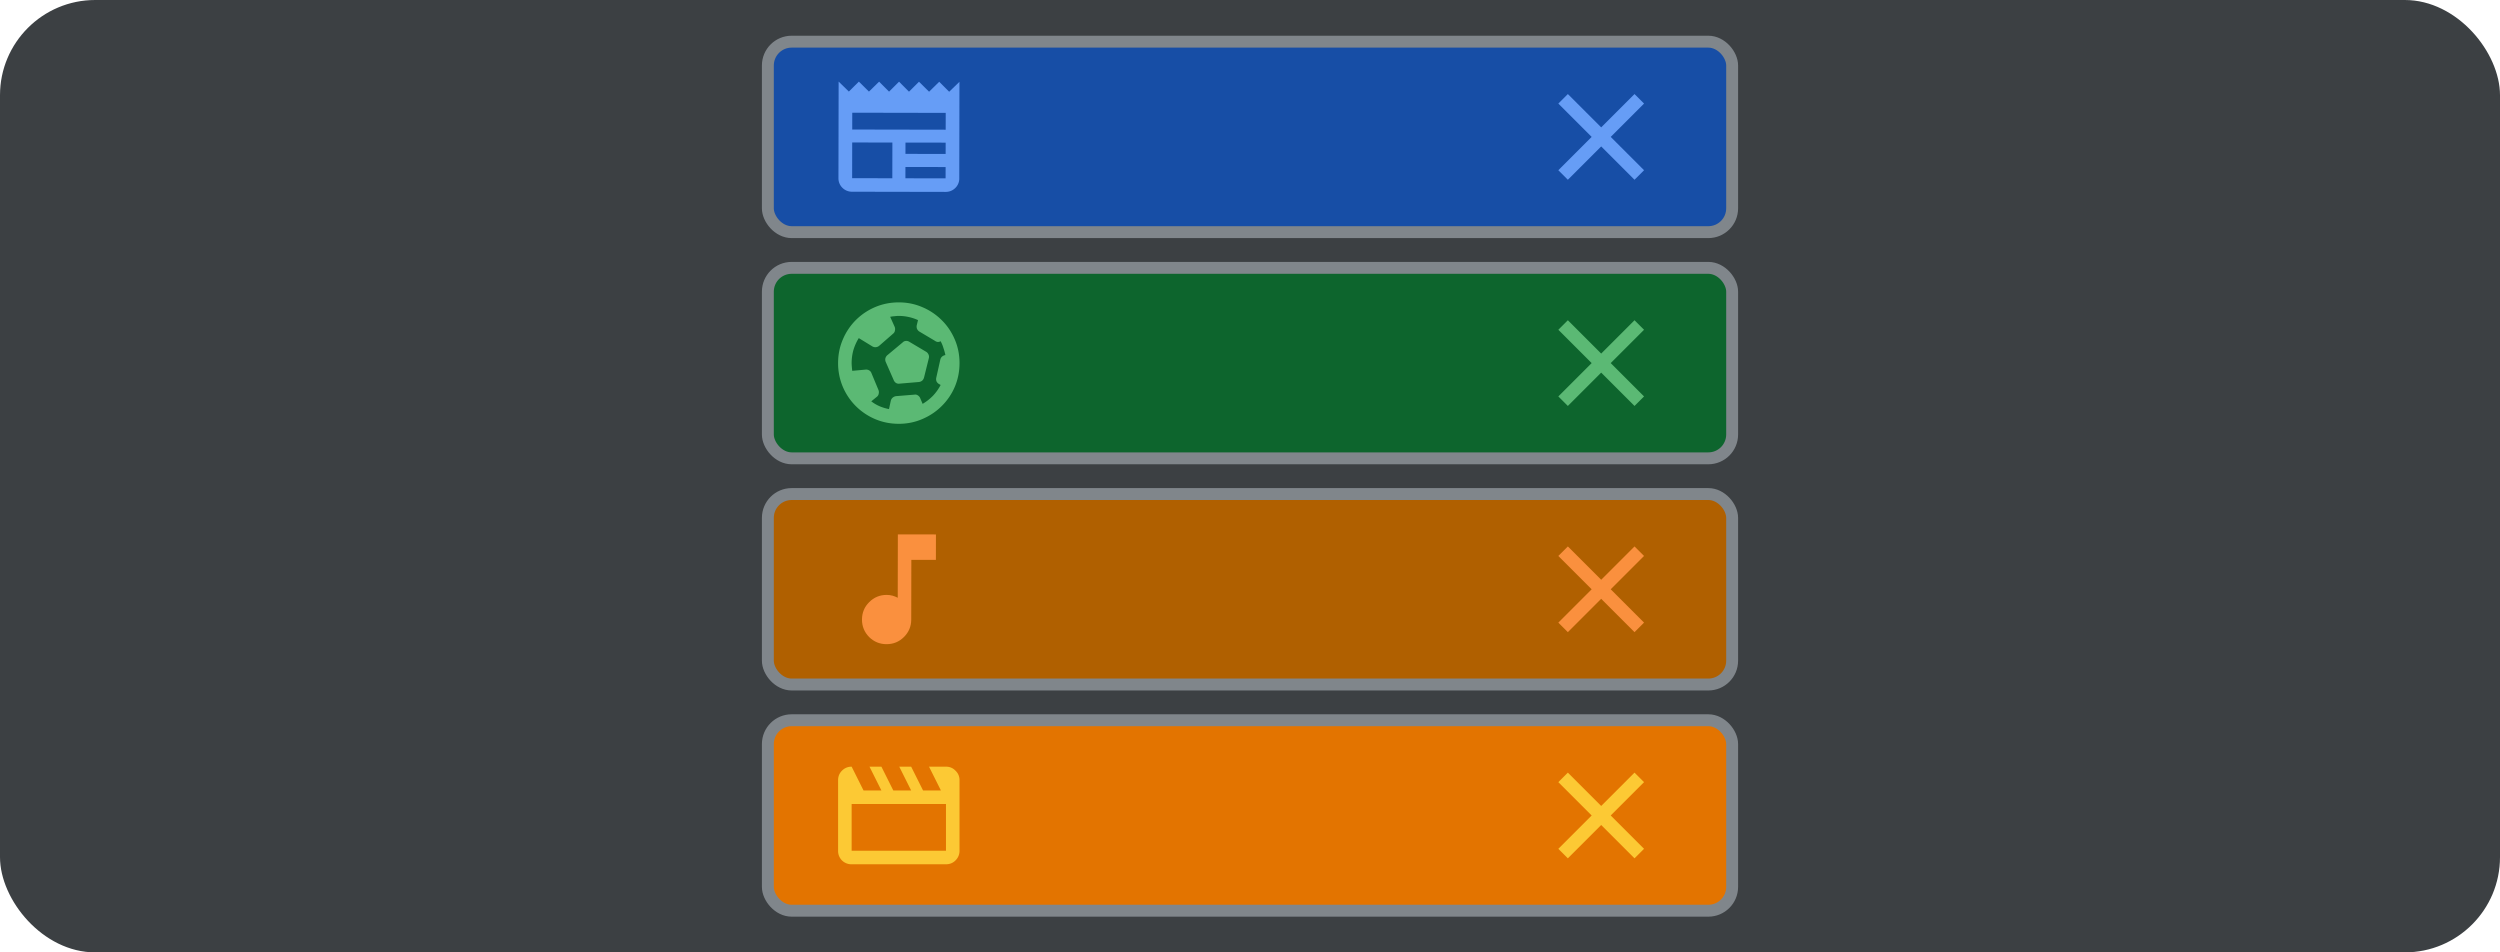 <svg xmlns="http://www.w3.org/2000/svg" width="420" height="160" fill="none"><rect width="420" height="160" fill="#3C4043" rx="16"/><rect width="162" height="32" x="129" y="121" fill="#E37400" rx="4"/><path fill="#FCC934" d="m143.075 128.8 2 4h3l-2-4h2l2 4h3l-2-4h2l2 4h3l-2-4h2.85c.633 0 1.167.225 1.6.675.45.433.675.967.675 1.6v11.85c0 .633-.225 1.175-.675 1.625-.433.433-.967.65-1.6.65h-15.85a2.26 2.26 0 0 1-1.625-.65 2.23 2.23 0 0 1-.65-1.6v-11.875c0-.633.217-1.167.65-1.6.45-.45.992-.675 1.625-.675Zm0 6.275v7.85h15.85v-7.85h-15.85Zm0 0v7.85-7.85ZM263.4 144.2l-1.6-1.6 5.6-5.6-5.6-5.6 1.6-1.6 5.6 5.6 5.6-5.6 1.6 1.6-5.6 5.6 5.6 5.6-1.6 1.6-5.6-5.6-5.6 5.6Z"/><rect width="162" height="32" x="129" y="121" stroke="#80868B" stroke-width="2" rx="4"/><rect width="162" height="32" x="129" y="83" fill="#B06000" rx="4"/><path fill="#FA903E" d="M148.93 108.221c-1.133-.002-2.107-.404-2.923-1.205-.798-.819-1.196-1.794-1.194-2.928.002-1.15.404-2.124 1.205-2.922.818-.816 1.794-1.222 2.928-1.22.366 0 .699.043.999.127.3.084.592.201.875.351l.019-10.65 6.4.012-.007 4.275-4.125-.007-.019 10.05c-.002 1.133-.412 2.107-1.231 2.922-.801.799-1.777 1.197-2.927 1.195ZM263.4 106.2l-1.6-1.6 5.6-5.6-5.6-5.6 1.6-1.6 5.6 5.6 5.6-5.6 1.6 1.6-5.6 5.6 5.6 5.6-1.6 1.6-5.6-5.6-5.6 5.6Z"/><rect width="162" height="32" x="129" y="83" stroke="#80868B" stroke-width="2" rx="4"/><rect width="162" height="32" x="129" y="45" fill="#0D652D" rx="4"/><path fill="#5BB974" d="m149.35 68.725.3-1.375a.974.974 0 0 1 .3-.525c.167-.15.367-.242.6-.275l3.075-.25a.763.763 0 0 1 .575.125c.183.117.317.275.4.475l.4.95a8.288 8.288 0 0 0 1.75-1.375c.517-.55.942-1.15 1.275-1.8l-.3-.175a1.037 1.037 0 0 1-.4-.45 1.131 1.131 0 0 1-.025-.625l.675-3.025c.05-.2.15-.367.3-.5.167-.133.35-.217.55-.25a9.42 9.42 0 0 0-.325-1.175 5.787 5.787 0 0 0-.475-1.15.878.878 0 0 1-.475.125.88.88 0 0 1-.45-.175l-2.65-1.575a1.012 1.012 0 0 1-.4-.475 1.131 1.131 0 0 1-.025-.625l.2-.825a7.83 7.83 0 0 0-1.6-.525 7.578 7.578 0 0 0-1.625-.175c-.233 0-.475.017-.725.05-.25.017-.492.05-.725.1l.75 1.675c.083.2.1.408.05.625a.802.802 0 0 1-.3.525l-2.325 2.025a.977.977 0 0 1-.6.25.952.952 0 0 1-.6-.15l-2.25-1.375a8.368 8.368 0 0 0-.9 2c-.2.717-.3 1.45-.3 2.2 0 .267.033.7.1 1.3l2.175-.2a.982.982 0 0 1 .625.1c.2.1.342.258.425.475l1.175 2.825c.083.2.1.408.05.625a.802.802 0 0 1-.3.525l-.95.775c.433.333.9.608 1.4.825a7.775 7.775 0 0 0 1.575.475Zm1.8-4.275a.925.925 0 0 1-.6-.1 1.012 1.012 0 0 1-.4-.475L148.8 60.8c-.083-.2-.1-.408-.05-.625.067-.217.183-.392.35-.525l2.55-2.125a.821.821 0 0 1 .525-.25.952.952 0 0 1 .6.15l2.775 1.65c.183.1.325.25.425.45.1.2.125.408.075.625l-.8 3.225c-.05.217-.15.4-.3.55-.15.133-.333.217-.55.25l-3.25.275ZM151 71.2c-1.417 0-2.75-.267-4-.8a10.29 10.29 0 0 1-3.225-2.175A10.273 10.273 0 0 1 141.6 65a10.09 10.09 0 0 1-.8-4c0-1.417.267-2.742.8-3.975a10.198 10.198 0 0 1 2.175-3.25A10.29 10.29 0 0 1 147 51.6c1.25-.533 2.583-.8 4-.8 1.4 0 2.717.267 3.95.8a10.21 10.21 0 0 1 3.25 2.175c.933.917 1.667 2 2.2 3.25.533 1.233.8 2.558.8 3.975 0 1.417-.267 2.75-.8 4a10.079 10.079 0 0 1-2.2 3.225c-.917.917-2 1.642-3.25 2.175-1.233.533-2.55.8-3.95.8ZM263.4 68.2l-1.6-1.6 5.6-5.6-5.6-5.6 1.6-1.6 5.6 5.6 5.6-5.6 1.6 1.6-5.6 5.6 5.6 5.6-1.6 1.6-5.6-5.6-5.6 5.6Z"/><rect width="162" height="32" x="129" y="45" stroke="#80868B" stroke-width="2" rx="4"/><rect width="162" height="32" x="129" y="7" fill="#174EA6" rx="4"/><path fill="#669DF6" d="M143.155 32.21a2.26 2.26 0 0 1-1.624-.653 2.216 2.216 0 0 1-.672-1.626l.031-16.225 1.721 1.678 1.679-1.672 1.696 1.678 1.704-1.671 1.671 1.678 1.679-1.672 1.671 1.678 1.679-1.672 1.696 1.678 1.704-1.672 1.671 1.679 1.729-1.672-.031 16.225a2.214 2.214 0 0 1-.678 1.623c-.45.433-.993.649-1.626.648l-15.7-.03Zm.004-2.275 6.75.013.012-6-6.75-.013-.012 6Zm8.95.017 6.75.012.004-1.9-6.75-.012-.004 1.9Zm.008-4.1 6.75.012.004-1.9-6.75-.012-.004 1.9Zm-8.942-4.092 15.7.03.005-2.825-15.7-.03-.005 2.825ZM263.4 30.2l-1.6-1.6 5.6-5.6-5.6-5.6 1.6-1.6 5.6 5.6 5.6-5.6 1.6 1.6-5.6 5.6 5.6 5.6-1.6 1.6-5.6-5.6-5.6 5.6Z"/><rect width="162" height="32" x="129" y="7" stroke="#80868B" stroke-width="2" rx="4"/></svg>
